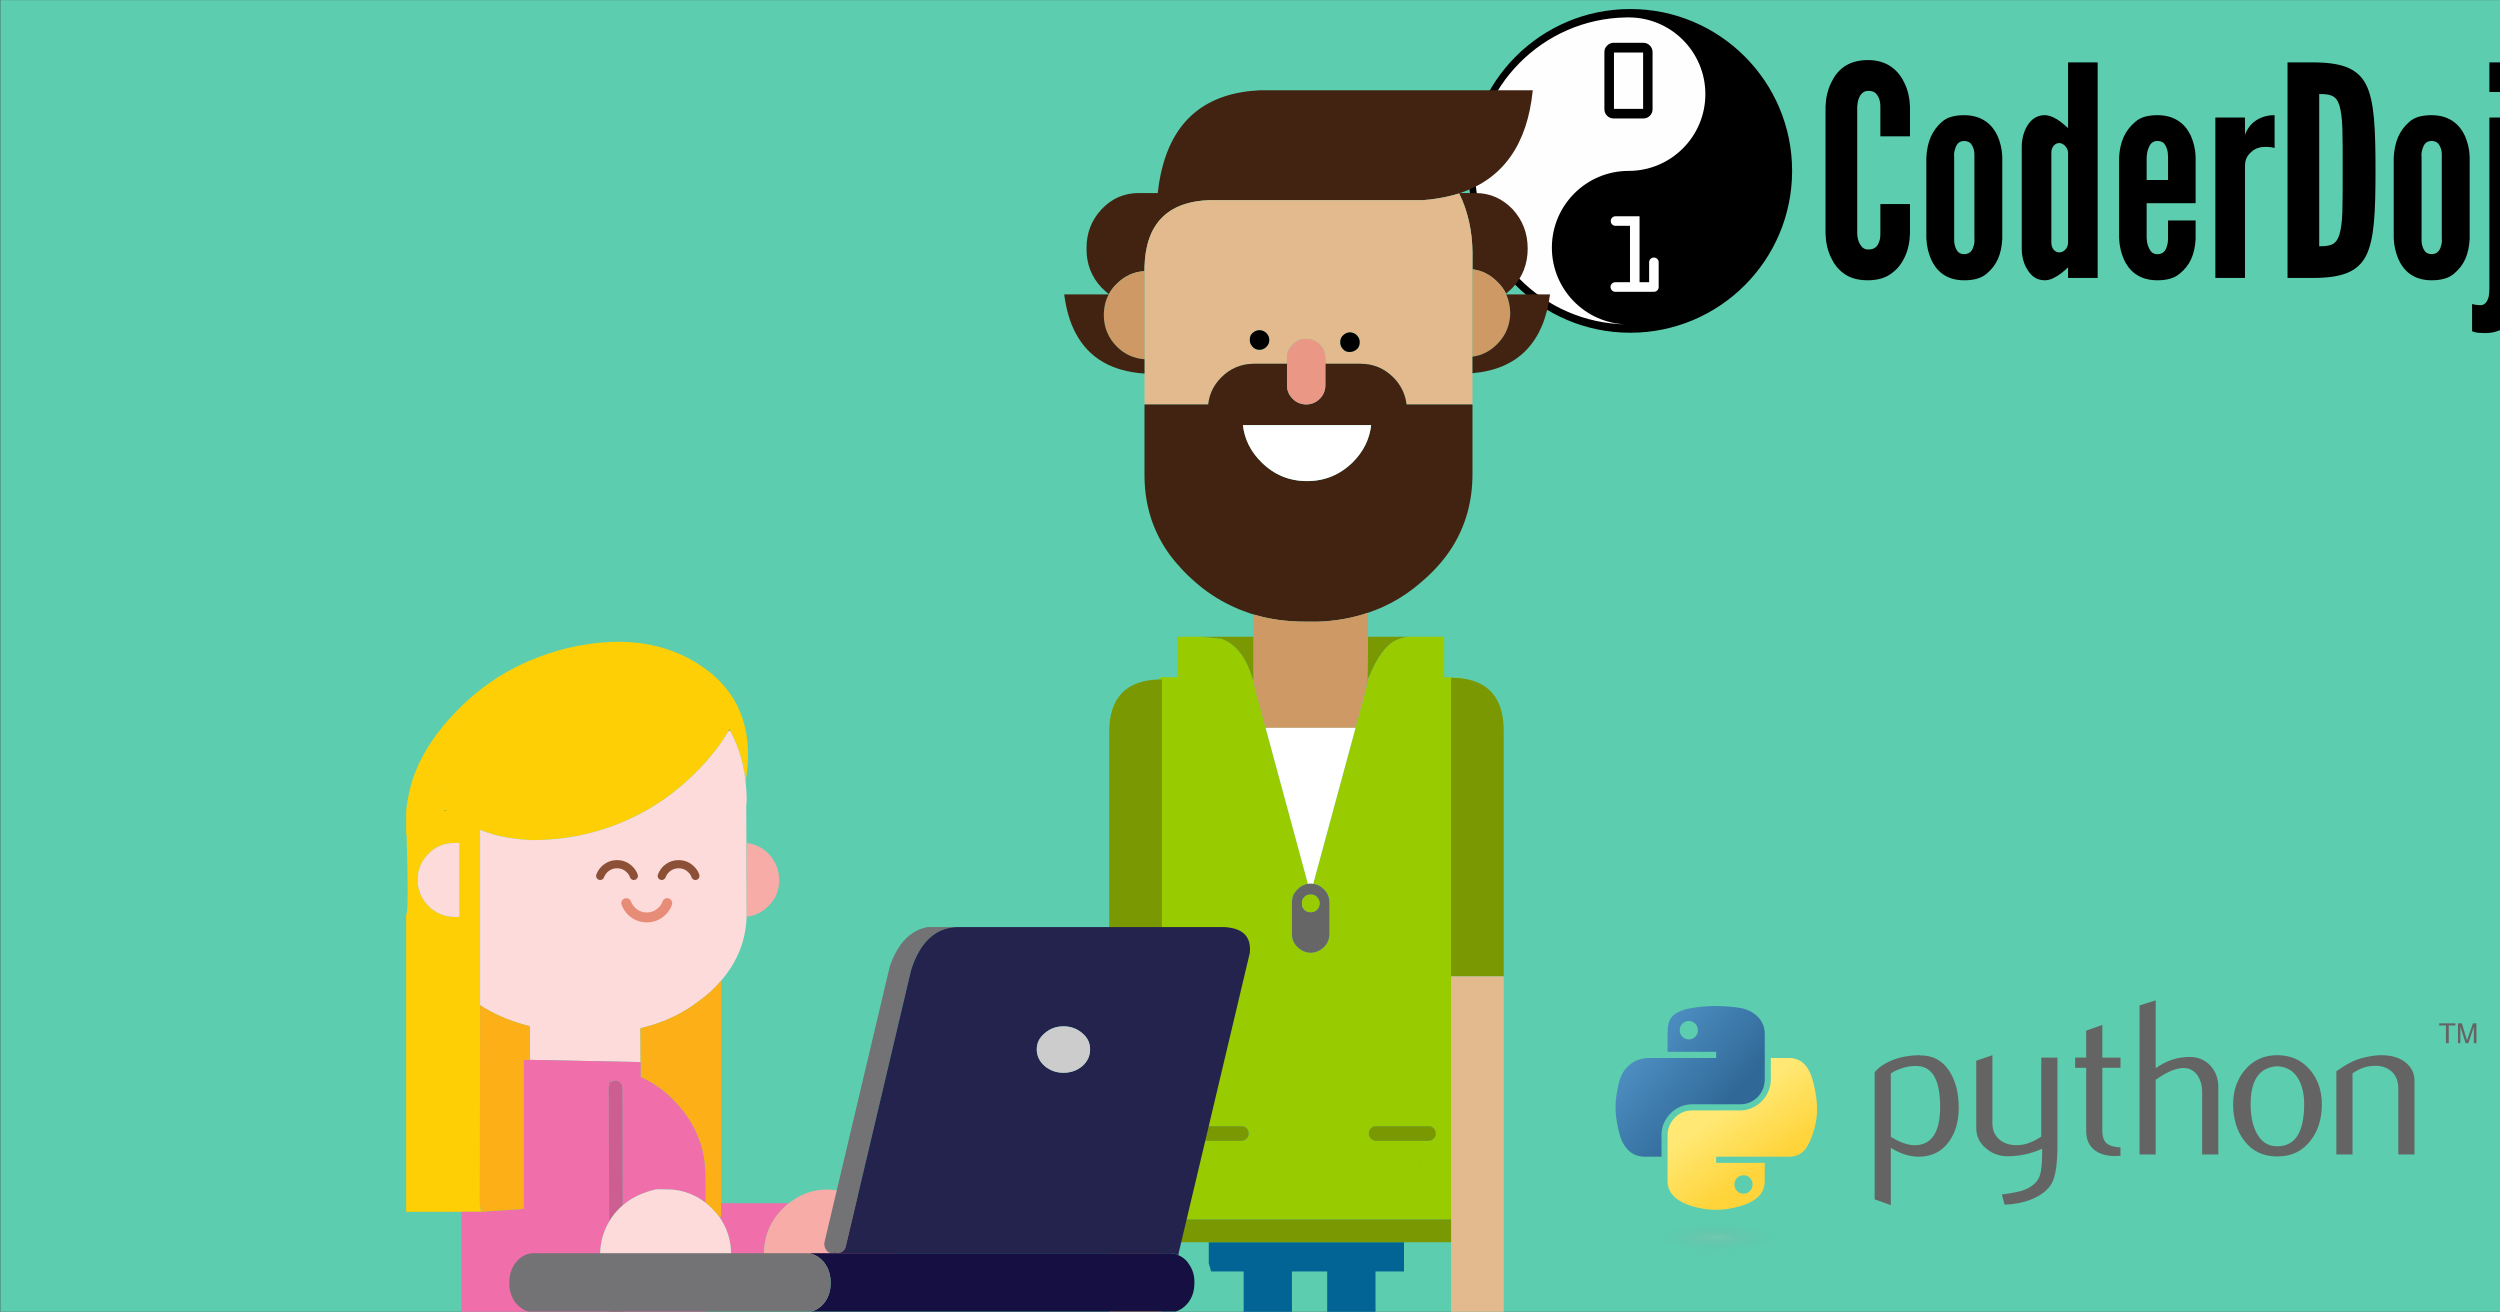 <?xml version="1.0" encoding="UTF-8" standalone="no"?>
<!DOCTYPE svg PUBLIC "-//W3C//DTD SVG 1.1//EN" "http://www.w3.org/Graphics/SVG/1.1/DTD/svg11.dtd">
<svg width="100%" height="100%" viewBox="0 0 688 361" version="1.1" xmlns="http://www.w3.org/2000/svg" xmlns:xlink="http://www.w3.org/1999/xlink" xml:space="preserve" style="fill-rule:evenodd;clip-rule:evenodd;stroke-linecap:round;stroke-linejoin:round;stroke-miterlimit:1.414;">
    <rect x="0" y="0" width="688" height="361" fill="#333333" stroke="none"/>
    <g transform="matrix(5.294,0,0,3.026,-943.149,-185.16)">
        <g id="Layer1">
            <rect x="178.169" y="61.193" width="129.969" height="119.307" style="fill:rgb(92,205,174);"/>
        </g>
    </g>
    <g transform="matrix(0.001,0,0,0.001,561.976,47.077)">
        <g transform="matrix(1,0,0,1,-157871,-44592)">
            <g id="Layer_x0020_1">
                <path id="path10" d="M121521,53670.8L121521,61820.8C121442,64241.6 120958,66420.8 120067,68275C119342,69887.5 118208,71425 116596,72633.3C114984,73920.8 112804,74650 109900,74650C106992,74650 104734,73920.8 103121,72633.3C101508,71425 100458,69887.5 99733.5,68275C98846,66420.8 98362.7,64241.6 98279.3,61820.8L98279.3,26875C98362.7,24533.3 98841.8,22354.2 99733.5,20500C100458,18887.5 101508,17270.8 103121,16062.5C104734,14854.2 106996,14041.7 109900,14041.7C112808,14041.7 114984,14854.2 116596,16062.5C118208,17275 119342,18887.5 120067,20500C120954,22358.3 121442,24533.3 121521,26875L121521,35025L113371,35025L113371,26875C113371,25262.5 112967,24129.2 112079,23162.5C111675,22758.3 110950,22516.7 110063,22516.7C108529,22516.7 107804,23645.8 107400,24695.8C107163,25341.7 107079,26070.8 106996,26879.2L106996,61825C107079,63516.6 107563,64650 108371,65533.3C108775,65941.6 109338,66179.1 110063,66179.1C111921,66179.1 112646,65212.5 113050,64000C113288,63437.5 113371,62708.3 113371,61820.8L113371,53670.8L121521,53670.8L121521,53670.8ZM146921,63275C146684,67554.2 145392,70537.5 142567,72879.2C141113,74091.7 139096,74654.2 136434,74654.2C131184,74654.2 128604,71745.8 127313,68841.7C126588,67150 126104,65212.5 126025,63033.3L126025,40837.5C126267,36558.4 127554,33416.7 130379,30995.9C131754,29779.2 133771,29216.7 136434,29216.7C141679,29216.7 144342,32125 145634,34945.9C146359,36641.7 146842,38500 146921,40600L146921,63279.2L146921,63275.1L146921,63275ZM139254,40833.3C139337,39141.6 139012,37929.1 138204,36958.3C137800,36554.1 137154,36312.5 136429,36312.5C134892,36312.5 134246,37362.5 133925,38570.8C133683,39216.6 133604,39945.8 133683,40829.1L133683,63024.9C133604,64716.6 134008,65933.3 134733,66816.6C135137,67220.8 135700,67462.4 136429,67462.4C137958,67462.4 138687,66495.8 139008,65283.3C139250,64637.4 139333,63908.3 139250,63024.9L139250,40829.1L139254,40833.3L139254,40833.3ZM173175,74004.2L165025,74004.2L165025,71095.9C163654,72387.5 162446,73354.2 160912,74083.4C160100,74487.5 159296,74645.9 158571,74645.9C156312,74645.9 154779,73354.2 153808,71658.4C152758,70045.9 152279,67866.7 152279,66012.5L152279,37845.8C152279,35991.7 152762,33812.5 153808,32116.7C154779,30504.2 156312,29208.3 158571,29208.3C160100,29208.3 161721,30095.8 162929,30987.5C163654,31550 164300,32116.7 165025,32762.5L165025,14683.3L173175,14683.3L173175,74004.1L173175,74004.2ZM165025,39541.7C165025,38250 163812,36879.2 162604,36879.2C161392,36879.2 160425,38008.4 160425,39541.7L160425,64316.7C160425,65854.2 161392,66979.2 162604,66979.2C163812,66979.2 165025,65850 165025,64316.7L165025,39541.7ZM200129,58183.3L200129,63270.8C199887,67550 198600,70533.3 195692,72875C194237,74087.5 192221,74650 189558,74650C184312,74650 181650,71741.6 180358,68837.5C179633,67145.8 179150,65208.3 179066,63029.1L179066,40833.3C179308,36554.2 180679,33412.5 183587,30991.7C184962,29775 186979,29212.5 189642,29212.5C194887,29212.5 197550,32120.8 198842,34941.7C199566,36637.5 200050,38495.8 200129,40595.8L200129,53429.1L186650,53429.1L186650,63033.3C186733,64725 187212,65941.6 187941,66825C188346,67229.1 188908,67470.8 189637,67470.8C191171,67470.8 191896,66504.1 192216,65291.6C192458,64645.8 192537,63916.6 192537,63033.3L192537,58187.5L200125,58187.5L200129,58183.3L200129,58183.3ZM186650,47045.8L192542,47045.8L192542,40829.1C192542,39137.5 192221,37925 191412,36954.1C191008,36550 190362,36308.3 189638,36308.3C188100,36308.3 187454,37358.3 187054,38566.6C186813,39212.5 186733,39941.6 186650,40825L186650,47045.8L186650,47045.8ZM221862,38250C221137,38008.3 220333,37929.2 219604,37929.2C218316,37929.2 216779,38091.7 215491,39300C213954,40591.7 213712,41962.5 213712,43333.3L213712,74004.1L205562,74004.1L205562,29854.1L213712,29854.1L213712,34779.1C213795,34216.6 214358,32841.6 215650,31550C216941,30337.5 218879,29208.3 221862,29208.3L221862,38250ZM225421,74004.2L225421,14683.4L232284,14683.4C240350,14683.4 244713,16295.9 247050,20816.7C249309,25337.6 249634,32762.5 249634,44383.4C249634,56004.2 249309,63350.1 247050,67870.9C244713,72391.8 240350,74004.3 232284,74004.3L225421,74004.3L225421,74004.2ZM234142,65287.5C237125,65287.5 238821,64962.5 239709,62054.2C240113,60683.3 240438,58583.3 240517,55758.3C240600,52933.3 240600,49141.7 240600,44295.8C240600,39454.2 240600,35662.5 240517,32833.3C240438,30091.7 240113,27991.7 239709,26537.5C238825,23712.5 237130,23391.7 234142,23391.7L234142,65287.5ZM275546,63270.8C275308,67550 274017,70533.3 271192,72875C269738,74087.5 267721,74650 265058,74650C259808,74650 257229,71741.6 255938,68837.5C255213,67145.8 254725,65208.3 254650,63029.1L254650,40833.3C254892,36554.2 256184,33412.5 259004,30991.7C260379,29775 262396,29212.5 265059,29212.5C270304,29212.5 272967,32120.8 274259,34941.7C274984,36637.5 275467,38495.8 275546,40595.8L275546,63275L275546,63270.9L275546,63270.8ZM267879,40829.2C267962,39137.5 267637,37925 266829,36954.2C266425,36550 265779,36308.4 265054,36308.4C263516,36308.4 262871,37358.4 262550,38566.7C262308,39212.5 262229,39941.7 262308,40825L262308,63020.8C262229,64712.5 262633,65929.2 263358,66812.5C263762,67216.7 264325,67458.3 265054,67458.3C266587,67458.3 267312,66491.7 267633,65279.2C267875,64633.3 267958,63904.2 267875,63020.8L267875,40825L267879,40829.2L267879,40829.2ZM280975,14679.2L289125,14679.2L289125,22829.2L280975,22829.2L280975,14679.2ZM289125,29854.2L289125,75129.2C289125,77387.5 289125,80941.7 287996,83850C286867,86833.4 284367,89175 279762,89175C278475,89175 277583,89091.7 277021,88933.4C276696,88850 276458,88770.9 276212,88691.7L276212,81187.5C276454,81266.7 276696,81266.7 276937,81345.9C277500,81429.2 277987,81508.4 278475,81508.4C279846,81508.4 280492,80379.2 280812,79008.4C280896,78362.5 280975,77633.4 280975,76908.4C280975,76179.2 280975,75533.4 280975,75050L280975,29854.2L289125,29854.2L289125,29854.2ZM315738,63270.8C315500,67550 314205,70533.3 311384,72875C309930,74087.5 307913,74650 305250,74650C300000,74650 297421,71741.6 296130,68837.5C295405,67145.8 294921,65208.3 294842,63029.1L294842,40833.3C295084,36554.2 296371,33412.5 299196,30991.7C300571,29775 302588,29212.5 305251,29212.5C310496,29212.5 313159,32120.8 314451,34941.7C315176,36637.5 315659,38495.8 315738,40595.8L315738,63275L315738,63270.9L315738,63270.8ZM308071,40829.2C308154,39137.5 307829,37925 307021,36954.2C306617,36550 305971,36308.4 305246,36308.4C303713,36308.4 303063,37358.4 302742,38566.7C302500,39212.5 302421,39941.7 302500,40825L302500,63020.8C302421,64712.5 302825,65929.2 303550,66812.5C303954,67216.7 304517,67458.3 305246,67458.3C306779,67458.3 307504,66491.7 307829,65279.2C308071,64633.3 308154,63904.2 308071,63020.8L308071,40825L308071,40829.2L308071,40829.2Z"/>
                <g id="__833871744_">
                    <circle id="circle13" cx="44358.3" cy="44541.7" r="43679.2" style="fill:rgb(254,254,254);"/>
                    <path id="path15" d="M44541.7,0C69141.7,0 89083.4,19941.7 89083.4,44541.7C89083.4,69141.7 69141.7,89083.4 44541.7,89083.4C19941.7,89083.4 0,69141.7 0,44541.7C0,19941.7 19941.7,0 44541.7,0ZM44091.7,2304.17C43883.4,2304.17 43675,2308.34 43466.7,2312.5C20433.4,2645.84 1845.9,21437.5 1845.9,44545.8C1845.9,67683.3 20475.1,86487.5 43545.9,86779.1C32137.6,86491.6 22970.9,77141.6 22970.9,65666.6C22970.9,54008.3 32433.4,44545.8 44091.7,44545.8C55750,44545.8 65212.5,35083.3 65212.5,23425C65212.5,11766.7 55750,2304.2 44091.7,2304.2L44091.7,2304.17Z"/>
                    <path id="path17" d="M37425,27579.2L37425,11833.4C37425,11145.9 37675,10550.1 38179.2,10050.1C38679.2,9550.07 39275,9295.9 39966.7,9295.9L48175,9295.9C48854.2,9295.9 49441.7,9545.9 49937.5,10050.1C50433.3,10550.1 50679.2,11145.9 50679.2,11833.4L50679.2,27579.2C50679.2,28279.2 50429.2,28875 49937.5,29370.9C49441.7,29866.7 48841.7,30112.5 48141.7,30112.5L39966.7,30112.5C39258.3,30112.5 38654.2,29866.7 38162.5,29370.9C37670.8,28875 37429.2,28279.2 37429.2,27579.2L37425,27579.2L37425,27579.2ZM48079.2,27483.3L48079.2,11962.5L40058.4,11962.5L40058.4,27483.3L48079.2,27483.3Z"/>
                    <path id="path19" d="M40425,75179.2L44466.7,75179.2L44466.7,59658.4L40491.7,59658.4C40125,59658.4 39816.7,59529.2 39558.3,59275.1C39300,59020.9 39175,58708.4 39175,58341.7C39175,57979.2 39304.2,57666.7 39558.3,57412.6C39812.5,57158.4 40125,57029.2 40491.7,57029.2L47100,57029.2L47100,75183.4L49733.3,75183.4L49733.3,69704.3C49733.3,69350.1 49862.5,69041.8 50116.7,68779.3C50370.8,68516.8 50683.3,68387.6 51045.8,68387.6C51412.5,68387.6 51725,68516.8 51979.2,68770.9C52233.3,69029.3 52362.5,69337.6 52362.5,69704.3L52362.5,76500.1C52362.5,76866.8 52233.3,77179.3 51979.2,77437.6C51725,77691.8 51416.7,77816.8 51045.8,77816.8L40425,77816.8C40058.4,77816.8 39750,77683.4 39495.9,77420.9C39237.5,77154.3 39112.5,76837.6 39112.5,76470.9C39112.5,76116.8 39241.7,75812.6 39495.9,75558.4C39750,75308.4 40062.5,75183.4 40425,75183.4L40425,75179.3L40425,75179.2Z" style="fill:white;"/>
                </g>
            </g>
        </g>
    </g>
    <g id="Male-1" transform="matrix(1,0,0,1,-276.961,-185.664)">
        <path d="M595.573,238.791L590.325,238.791C586.326,238.791 582.928,240.29 580.129,243.239C577.33,246.238 575.93,249.836 575.98,254.084C575.93,258.283 577.33,261.881 580.129,264.83C580.779,265.48 581.428,266.08 582.128,266.629C582.678,265.58 583.377,264.63 584.277,263.781C586.426,261.631 588.975,260.432 591.924,260.282L591.924,259.332C592.174,247.337 598.172,241.14 609.867,240.74L668.593,240.74C669.343,240.69 670.043,240.59 670.743,240.54C673.541,240.19 676.14,239.64 678.539,238.891C680.938,243.839 682.138,249.287 682.188,255.134L682.188,259.782C684.787,260.082 687.036,261.232 688.985,263.181C690.035,264.181 690.835,265.28 691.434,266.48C692.034,265.98 692.634,265.43 693.234,264.83C695.983,261.882 697.382,258.283 697.382,254.085C697.382,249.836 695.983,246.238 693.234,243.239C690.385,240.29 686.986,238.791 683.038,238.791L678.739,238.791C690.585,234.892 697.282,225.446 698.781,210.502L623.711,210.502C609.017,211.202 600.021,218.499 596.672,232.393C596.172,234.393 595.823,236.542 595.573,238.791L595.573,238.841L595.573,238.791ZM594.723,240.74L594.623,240.74L594.673,240.74C594.723,240.69 594.723,240.69 594.723,240.74Z" style="fill:rgb(66,35,17);fill-rule:nonzero;"/>
        <path d="M591.924,259.332L591.924,296.967L609.467,296.967C609.767,294.119 610.966,291.62 613.066,289.52C615.565,287.021 618.563,285.772 622.112,285.772L631.158,285.772L631.158,284.223C631.108,282.773 631.658,281.524 632.708,280.474C633.757,279.424 634.957,278.925 636.406,278.925C637.856,278.925 639.105,279.424 640.155,280.474C641.204,281.524 641.704,282.773 641.704,284.223L641.704,285.772L651.35,285.772C654.899,285.772 657.898,287.021 660.397,289.52C662.496,291.62 663.695,294.119 664.045,296.967L682.188,296.967L682.188,288.371L682.188,283.823L682.188,259.782L682.188,255.134C682.138,249.287 680.938,243.839 678.539,238.891C676.14,239.64 673.541,240.19 670.743,240.54C670.043,240.59 669.343,240.69 668.593,240.74L609.867,240.74C598.172,241.14 592.174,247.337 591.924,259.333L591.924,259.332ZM625.361,281.224C624.811,281.723 624.161,281.973 623.411,281.923C622.662,281.873 622.062,281.573 621.612,281.024C621.112,280.474 620.862,279.824 620.912,279.024C620.912,278.325 621.162,277.725 621.712,277.275C622.262,276.775 622.912,276.525 623.661,276.525C624.411,276.575 625.061,276.875 625.561,277.425C626.06,277.975 626.31,278.625 626.26,279.424C626.21,280.124 625.91,280.724 625.361,281.224ZM650.451,278.025C650.95,278.575 651.2,279.224 651.15,280.024C651.1,280.774 650.85,281.374 650.301,281.823C649.701,282.323 649.001,282.573 648.252,282.523C647.502,282.523 646.952,282.223 646.502,281.673C646.003,281.124 645.753,280.474 645.803,279.674C645.853,278.925 646.102,278.325 646.652,277.875C647.202,277.375 647.802,277.125 648.551,277.125C649.301,277.175 649.951,277.475 650.451,278.025Z" style="fill:rgb(227,186,142);fill-rule:nonzero;"/>
        <path d="M623.411,281.923C624.161,281.973 624.811,281.723 625.361,281.224C625.91,280.724 626.21,280.124 626.26,279.424C626.31,278.625 626.06,277.975 625.561,277.425C625.061,276.875 624.411,276.575 623.661,276.525C622.912,276.525 622.262,276.775 621.712,277.275C621.162,277.725 620.912,278.325 620.912,279.024C620.863,279.824 621.112,280.474 621.612,281.024C622.062,281.573 622.662,281.873 623.411,281.923Z" style="fill-rule:nonzero;"/>
        <path d="M651.15,280.024C651.2,279.224 650.95,278.575 650.451,278.025C649.951,277.475 649.301,277.175 648.551,277.125C647.802,277.125 647.202,277.375 646.652,277.875C646.102,278.325 645.852,278.925 645.802,279.674C645.752,280.474 646.002,281.124 646.502,281.673C646.952,282.223 647.502,282.523 648.251,282.523C649.001,282.573 649.701,282.323 650.301,281.823C650.85,281.374 651.1,280.774 651.15,280.024Z" style="fill-rule:nonzero;"/>
        <path d="M591.924,260.282C588.975,260.432 586.426,261.631 584.277,263.781C583.377,264.63 582.678,265.58 582.128,266.629L582.078,266.679C581.178,268.379 580.729,270.278 580.729,272.377C580.729,275.726 581.928,278.625 584.277,281.024C586.426,283.173 588.975,284.323 591.924,284.522L591.924,260.282Z" style="fill:rgb(206,153,101);fill-rule:nonzero;"/>
        <path d="M580.728,272.377C580.728,270.278 581.178,268.379 582.078,266.679L569.833,266.679C570.383,270.928 571.432,274.526 573.081,277.525C576.68,284.222 582.978,287.871 591.924,288.471L591.924,284.522C588.975,284.322 586.426,283.173 584.277,281.024C581.928,278.625 580.728,275.726 580.728,272.377Z" style="fill:rgb(66,35,17);fill-rule:nonzero;"/>
        <path d="M609.467,296.967L591.924,296.967L591.924,316.41C591.924,323.657 593.723,330.254 597.372,336.102C598.321,337.651 599.471,339.2 600.721,340.65C601.97,342.099 603.319,343.549 604.819,344.898C606.718,346.647 608.717,348.247 610.817,349.596C613.965,351.645 617.364,353.245 620.912,354.444C621.212,354.544 621.512,354.644 621.862,354.744C626.31,356.094 631.108,356.743 636.156,356.743L639.705,356.743C644.553,356.593 649.151,355.744 653.449,354.294C654.699,353.845 655.948,353.395 657.198,352.845C660.347,351.446 663.296,349.696 666.044,347.547C667.094,346.698 668.144,345.848 669.193,344.898C672.242,342.149 674.741,339.251 676.69,336.102C680.339,330.254 682.138,323.657 682.188,316.41L682.188,296.967L664.045,296.967C663.695,294.119 662.496,291.62 660.397,289.52C657.898,287.021 654.899,285.772 651.35,285.772L641.704,285.772L641.704,291.67C641.704,293.119 641.204,294.368 640.155,295.418C639.155,296.418 637.956,296.917 636.556,296.967L636.306,296.967C634.907,296.917 633.707,296.418 632.708,295.418C631.658,294.368 631.108,293.119 631.158,291.67L631.158,285.772L622.112,285.772C618.563,285.772 615.565,287.021 613.066,289.52C610.967,291.62 609.767,294.119 609.467,296.967ZM654.299,302.665C653.849,306.563 652.15,309.962 649.251,312.861C645.752,316.31 641.554,318.059 636.656,318.059C631.758,318.059 627.56,316.31 624.111,312.861C621.162,309.962 619.463,306.564 619.013,302.665L654.299,302.665Z" style="fill:rgb(66,35,17);fill-rule:nonzero;"/>
        <path d="M649.251,312.861C652.15,309.962 653.849,306.564 654.299,302.665L619.013,302.665C619.463,306.564 621.162,309.962 624.111,312.861C627.56,316.31 631.758,318.059 636.656,318.059C641.554,318.059 645.752,316.31 649.251,312.861Z" style="fill:white;fill-rule:nonzero;"/>
        <path d="M688.985,263.181C687.036,261.232 684.787,260.082 682.188,259.782L682.188,283.823C684.787,283.473 687.036,282.323 688.985,280.374C691.334,278.025 692.534,275.126 692.584,271.777C692.534,269.928 692.184,268.229 691.484,266.679C691.434,266.63 691.434,266.53 691.434,266.48C690.834,265.28 690.035,264.181 688.985,263.181Z" style="fill:rgb(206,153,101);fill-rule:nonzero;"/>
        <path d="M688.985,280.374C687.036,282.323 684.787,283.473 682.188,283.823L682.188,288.371C694.683,287.271 701.78,280.024 703.529,266.679L691.484,266.68C692.184,268.229 692.534,269.928 692.584,271.777C692.534,275.126 691.334,278.025 688.985,280.374Z" style="fill:rgb(66,35,17);fill-rule:nonzero;"/>
        <path d="M631.158,284.222L631.158,291.669C631.108,293.119 631.658,294.368 632.708,295.418C633.707,296.418 634.907,296.917 636.306,296.967L636.556,296.967C637.956,296.917 639.155,296.418 640.155,295.418C641.204,294.368 641.704,293.119 641.704,291.67L641.704,285.772L641.704,284.223C641.704,282.773 641.204,281.524 640.155,280.474C639.105,279.424 637.856,278.925 636.406,278.925C634.957,278.925 633.757,279.424 632.708,280.474C631.658,281.524 631.108,282.773 631.158,284.223L631.158,284.222Z" style="fill:rgb(234,152,133);fill-rule:nonzero;"/>
        <path d="M661.146,361.891C662.296,361.342 663.545,360.992 664.895,360.892L653.449,360.892L653.25,373.287L653.15,373.537C652.95,374.486 652.9,374.836 653,374.686C653,374.636 653,374.586 653,374.536C653.05,374.436 653.05,374.386 653.1,374.336C653.15,374.137 653.2,373.937 653.25,373.737C653.25,373.637 653.25,373.537 653.3,373.437L653.449,372.387L653.449,372.937C653.449,372.837 653.449,372.737 653.499,372.687C653.549,372.487 653.599,372.237 653.649,371.987L653.749,371.937C655.998,366.49 658.447,363.141 661.146,361.891Z" style="fill:rgb(122,152,1);fill-rule:nonzero;"/>
        <path d="M664.895,360.892C663.545,360.992 662.296,361.342 661.146,361.891C658.447,363.141 655.998,366.49 653.749,371.937C653.699,372.087 653.649,372.187 653.649,372.337C653.599,372.387 653.599,372.487 653.549,372.587C653.499,372.637 653.499,372.637 653.499,372.687C653.449,372.737 653.449,372.837 653.449,372.937L653.449,373.037L653.399,373.037C653.35,373.287 653.3,373.487 653.25,373.737C653.2,373.937 653.15,374.137 653.1,374.337C653.05,374.487 653.05,374.586 653,374.736C652.95,374.986 652.9,375.236 652.85,375.536L652.9,375.086C652.85,375.336 652.8,375.536 652.75,375.786L650.001,385.982L638.355,428.915C639.505,429.065 640.455,429.565 641.304,430.414C642.304,431.414 642.804,432.613 642.804,434.013L642.804,442.709C642.804,444.109 642.304,445.308 641.304,446.308C640.255,447.308 639.055,447.807 637.656,447.857C636.256,447.807 635.057,447.308 634.057,446.308C633.008,445.308 632.508,444.109 632.508,442.709L632.508,434.013C632.508,432.613 633.008,431.414 634.057,430.414C634.857,429.565 635.806,429.065 636.906,428.915L625.261,385.982L622.512,375.786C622.312,374.837 622.112,373.887 621.862,373.037C621.712,372.638 621.612,372.288 621.512,371.938C619.763,366.29 616.914,362.792 613.066,361.442L607.568,360.892L600.87,360.892L600.87,372.038L596.172,372.038L596.172,372.638C596.322,372.638 596.522,372.638 596.722,372.638L596.722,521.228L676.29,521.228L676.29,454.355L676.29,372.188C676.44,372.188 676.59,372.188 676.74,372.188L676.74,372.038L674.391,372.038L674.391,360.892L664.895,360.892ZM653.649,497.587C653.649,497.037 653.849,496.537 654.249,496.138C654.649,495.738 655.099,495.538 655.648,495.588L670.093,495.588C670.642,495.538 671.092,495.738 671.492,496.138C671.892,496.538 672.092,497.037 672.092,497.587L672.092,497.637C672.092,498.187 671.892,498.637 671.492,499.037C671.092,499.436 670.642,499.636 670.093,499.636L655.648,499.636C655.099,499.636 654.649,499.436 654.249,499.037C653.849,498.637 653.649,498.187 653.649,497.637L653.649,497.587ZM618.613,495.588C619.163,495.538 619.613,495.738 620.013,496.138C620.413,496.537 620.612,497.037 620.612,497.587L620.612,497.637C620.612,498.187 620.413,498.637 620.013,499.036C619.613,499.436 619.163,499.636 618.613,499.636L604.169,499.636C603.619,499.636 603.169,499.436 602.82,499.036C602.37,498.637 602.17,498.187 602.17,497.637L602.17,497.587C602.17,497.037 602.37,496.538 602.82,496.138C603.169,495.738 603.619,495.538 604.169,495.588L618.613,495.588ZM662.896,511.531L662.696,511.531L662.696,511.332L662.896,511.531ZM667.444,506.883L667.644,507.033C667.694,507.083 667.594,507.133 667.444,507.233L667.444,506.883Z" style="fill:rgb(153,204,0);fill-rule:nonzero;"/>
        <path d="M654.249,496.138C653.849,496.537 653.649,497.037 653.649,497.587L653.649,497.637C653.649,498.187 653.849,498.637 654.249,499.036C654.649,499.436 655.099,499.636 655.648,499.636L670.093,499.636C670.642,499.636 671.092,499.436 671.492,499.036C671.892,498.637 672.092,498.187 672.092,497.637L672.092,497.587C672.092,497.037 671.892,496.538 671.492,496.138C671.092,495.738 670.642,495.538 670.093,495.588L655.648,495.588C655.099,495.538 654.649,495.738 654.249,496.138Z" style="fill:rgb(122,152,1);fill-rule:nonzero;"/>
        <path d="M620.013,496.138C619.613,495.738 619.163,495.538 618.613,495.588L604.169,495.588C603.619,495.538 603.17,495.738 602.82,496.138C602.37,496.538 602.17,497.037 602.17,497.587L602.17,497.637C602.17,498.187 602.37,498.637 602.82,499.037C603.17,499.436 603.619,499.636 604.169,499.636L618.613,499.636C619.163,499.636 619.613,499.436 620.013,499.037C620.413,498.637 620.613,498.187 620.613,497.637L620.613,497.587C620.613,497.037 620.413,496.538 620.013,496.138Z" style="fill:rgb(122,152,1);fill-rule:nonzero;"/>
        <path d="M667.644,507.033L667.444,506.883L667.444,507.233C667.594,507.133 667.694,507.083 667.644,507.033Z" style="fill:rgb(122,152,1);fill-rule:nonzero;"/>
        <path d="M676.74,372.187C676.59,372.187 676.44,372.187 676.29,372.187L676.29,454.354L690.784,454.354L690.784,386.831C690.784,377.285 686.136,372.387 676.79,372.187L676.74,372.187Z" style="fill:rgb(122,152,1);fill-rule:nonzero;"/>
        <path d="M638.355,356.743C638.205,356.743 638.106,356.743 638.006,356.743L636.156,356.743C631.108,356.743 626.31,356.094 621.862,354.744L621.862,373.037C622.112,373.887 622.312,374.836 622.512,375.786L625.261,385.982L650.001,385.982L652.75,375.786C652.8,375.536 652.85,375.336 652.9,375.086C652.95,374.936 652.95,374.836 653,374.736L653,374.686C652.9,374.836 652.95,374.486 653.15,373.537L653.25,373.287L653.449,360.892L653.449,354.295C649.151,355.744 644.553,356.594 639.705,356.744C639.255,356.744 638.805,356.744 638.356,356.744L638.355,356.743Z" style="fill:rgb(206,153,101);fill-rule:nonzero;"/>
        <path d="M621.512,371.937C621.612,372.287 621.712,372.637 621.862,373.037L621.862,360.892L607.568,360.892L613.066,361.442C616.914,362.791 619.763,366.29 621.512,371.937Z" style="fill:rgb(122,152,1);fill-rule:nonzero;"/>
        <path d="M653.749,371.937L653.649,371.987C653.599,372.237 653.549,372.487 653.499,372.687C653.499,372.637 653.499,372.637 653.549,372.587C653.599,372.487 653.599,372.387 653.649,372.337C653.649,372.187 653.699,372.087 653.749,371.937Z" style="fill:rgb(216,163,121);fill-rule:nonzero;"/>
        <path d="M653.449,372.937L653.449,372.387L653.299,373.437C653.25,373.537 653.25,373.637 653.25,373.737C653.3,373.487 653.35,373.287 653.399,373.037C653.399,372.987 653.399,372.987 653.449,372.937Z" style="fill:rgb(206,153,101);fill-rule:nonzero;"/>
        <path d="M652.9,375.086L652.85,375.536C652.9,375.236 652.95,374.986 653,374.736C652.95,374.836 652.95,374.936 652.9,375.086Z" style="fill:rgb(122,152,1);fill-rule:nonzero;"/>
        <path d="M650.001,385.982L625.261,385.982L636.906,428.914C637.156,428.865 637.406,428.865 637.656,428.865C637.906,428.865 638.106,428.865 638.355,428.914L650.001,385.982Z" style="fill:white;fill-rule:nonzero;"/>
        <path d="M634.057,430.414C633.008,431.414 632.508,432.613 632.508,434.012L632.508,442.709C632.508,444.108 633.008,445.308 634.057,446.308C635.057,447.307 636.256,447.807 637.656,447.857C639.055,447.807 640.255,447.307 641.304,446.308C642.304,445.308 642.804,444.108 642.804,442.709L642.804,434.013C642.804,432.613 642.304,431.414 641.304,430.414C640.455,429.564 639.505,429.065 638.355,428.915C638.106,428.865 637.906,428.865 637.656,428.865C637.406,428.865 637.156,428.865 636.906,428.915C635.806,429.065 634.857,429.564 634.057,430.414ZM635.257,434.262C635.207,433.563 635.457,433.013 635.906,432.563C636.356,432.063 636.956,431.813 637.656,431.863C638.355,431.813 638.955,432.063 639.405,432.563C639.855,433.013 640.105,433.563 640.105,434.262C640.105,434.962 639.855,435.562 639.405,436.012C638.955,436.462 638.355,436.711 637.656,436.711C636.956,436.712 636.356,436.462 635.906,436.012C635.456,435.562 635.207,434.962 635.257,434.263L635.257,434.262Z" style="fill:rgb(102,102,102);fill-rule:nonzero;"/>
        <path d="M635.906,432.563C635.457,433.013 635.207,433.563 635.257,434.262C635.207,434.962 635.457,435.562 635.906,436.012C636.356,436.462 636.956,436.711 637.656,436.711C638.355,436.711 638.955,436.462 639.405,436.012C639.855,435.562 640.105,434.962 640.105,434.262C640.105,433.563 639.855,433.013 639.405,432.563C638.955,432.063 638.355,431.813 637.656,431.863C636.956,431.813 636.356,432.063 635.906,432.563Z" style="fill:rgb(153,204,0);fill-rule:nonzero;"/>
        <path d="M690.784,454.354L676.29,454.354L676.29,553.065L674.791,553.065C671.192,553.615 668.493,556.214 666.744,560.912L667.444,560.162L666.644,561.062C666.594,561.212 666.594,561.362 666.544,561.512L666.494,561.612C666.344,561.961 666.194,562.311 666.094,562.711C666.044,562.911 665.994,563.111 665.944,563.311C665.844,563.711 665.794,564.161 665.794,564.61L665.794,577.205L666.094,577.205C665.944,577.305 665.844,577.405 665.794,577.455L665.745,583.953C665.795,585.502 666.344,586.802 667.444,587.851C668.443,588.901 669.693,589.45 671.242,589.45L671.392,589.45C672.942,589.45 674.241,588.901 675.341,587.851C676.34,586.802 676.84,585.502 676.89,583.953C676.94,585.352 677.49,586.552 678.539,587.501C679.539,588.551 680.789,589.101 682.338,589.101L682.488,589.101C684.037,589.101 685.337,588.551 686.436,587.501C687.336,586.552 687.836,585.452 687.936,584.103C687.886,583.953 687.886,583.853 687.836,583.703C687.886,583.653 687.936,583.603 687.986,583.603C687.986,583.753 687.986,583.953 687.936,584.103C688.186,585.152 688.685,586.102 689.485,586.852C690.485,587.951 691.734,588.501 693.284,588.501L693.433,588.501C694.983,588.501 696.282,587.951 697.382,586.852C698.381,585.802 698.881,584.553 698.881,583.003L698.881,563.661L698.881,563.011C698.581,561.562 698.282,560.112 697.982,558.663C696.732,555.864 694.333,554.065 690.785,553.215L690.785,454.355L690.784,454.354ZM687.836,564.31L687.836,563.661C687.836,563.561 687.836,563.461 687.836,563.311C687.886,563.611 687.936,563.911 687.936,564.26L687.836,564.31Z" style="fill:rgb(227,186,142);fill-rule:nonzero;"/>
        <path d="M632.508,535.572L642.204,535.572L642.204,747.887L655.499,747.887L655.499,747.737L655.499,578.155C654.949,577.305 654.699,576.306 654.749,575.256C654.699,574.157 654.949,573.157 655.499,572.307L655.499,535.572L663.345,535.572L663.345,527.525L609.617,527.525L609.617,533.323L610.267,535.572L619.213,535.572L619.213,747.887L632.508,747.887L632.508,747.737L632.508,535.572Z" style="fill:rgb(2,100,149);fill-rule:nonzero;"/>
        <path d="M663.345,527.525L676.29,527.525L676.29,521.228L596.722,521.228L596.722,527.525L663.345,527.525Z" style="fill:rgb(122,152,1);fill-rule:nonzero;"/>
        <path d="M596.722,372.637C596.522,372.637 596.322,372.637 596.172,372.637C586.826,372.837 582.178,377.685 582.228,387.231L582.228,454.804L596.722,454.804L596.722,372.637Z" style="fill:rgb(122,152,1);fill-rule:nonzero;"/>
        <path d="M596.722,454.804L582.228,454.804L582.228,553.615C578.579,554.464 576.18,556.264 574.981,559.063C574.631,560.512 574.331,561.961 574.081,563.411L574.081,583.403C574.081,584.952 574.581,586.202 575.581,587.251C576.68,588.351 578.03,588.901 579.579,588.901L579.679,588.901C581.178,588.901 582.428,588.351 583.477,587.251C584.277,586.502 584.777,585.602 585.027,584.552C584.977,584.402 584.977,584.203 585.027,584.053C585.077,584.053 585.077,584.053 585.127,584.103C585.077,584.253 585.077,584.402 585.027,584.552C585.127,585.852 585.627,586.951 586.576,587.901C587.626,588.951 588.925,589.5 590.475,589.5L590.675,589.5C592.174,589.5 593.423,588.951 594.423,587.901C595.423,586.952 595.972,585.752 596.072,584.403C596.072,585.952 596.622,587.201 597.672,588.251C598.721,589.301 600.071,589.85 601.62,589.85L601.72,589.85C603.22,589.85 604.469,589.301 605.519,588.251C606.618,587.201 607.168,585.952 607.218,584.403L607.168,577.905C607.068,577.805 606.968,577.705 606.868,577.605L607.168,577.605L607.168,565.01C607.168,564.561 607.118,564.111 607.018,563.711C606.968,563.511 606.918,563.311 606.868,563.161C606.718,562.761 606.618,562.362 606.468,562.012L606.418,561.912C606.368,561.762 606.368,561.612 606.318,561.512L605.519,560.562L606.218,561.312C604.469,556.664 601.77,554.065 598.172,553.515L596.722,553.515L596.722,527.526L596.722,521.228L596.722,454.805L596.722,454.804ZM585.127,564.71L585.027,564.66C585.027,564.31 585.077,564.01 585.127,563.711L585.127,564.71Z" style="fill:rgb(227,186,142);fill-rule:nonzero;"/>
        <path d="M679.089,372.187L679.089,372.037L677.34,372.037C677.94,372.087 678.539,372.137 679.089,372.187Z" style="fill:rgb(153,204,0);fill-rule:nonzero;"/>
    </g>
    <g id="Ninja-Female-1-Laptop-Sitting" transform="matrix(1,0,0,1,-365.852,-38.447)">
        <path d="M568.729,232.6C566.426,228.057 562.879,224.261 557.963,221.149C548.752,215.299 537.675,213.681 524.668,216.233C520.872,216.979 517.2,218.037 513.777,219.406C511.537,220.216 509.421,221.211 507.367,222.269C501.455,225.319 496.165,229.302 491.373,234.28C486.083,239.695 482.349,245.296 480.047,251.145C479.175,253.448 478.553,255.751 478.117,258.178C477.869,259.422 477.682,260.729 477.62,262.036L477.62,268.073C477.62,268.011 477.682,268.011 477.744,268.011C478.18,282.884 478.117,290.29 477.62,290.103L477.62,371.94L498.281,371.94L497.908,370.26L497.97,315.059L497.97,266.828C499.152,267.264 500.335,267.7 501.642,268.073C501.641,268.073 501.641,268.073 501.704,268.135C504.131,268.758 506.62,269.193 509.234,269.442C510.043,269.504 510.852,269.567 511.661,269.629C512.346,269.629 513.03,269.629 513.777,269.629C517.2,269.567 520.871,269.193 524.668,268.509C537.674,265.895 548.752,259.858 557.962,250.399C561.385,246.914 564.123,243.367 566.302,239.695C566.364,239.633 566.364,239.508 566.426,239.384C566.488,239.321 566.551,239.197 566.613,239.135C566.675,239.197 566.737,239.321 566.799,239.446C566.799,239.508 566.799,239.633 566.862,239.695C567.546,241.002 568.169,242.371 568.729,243.802C569.911,246.852 570.658,250.026 571.031,253.448C571.467,251.021 571.716,248.594 571.716,246.167C571.716,241.126 570.72,236.583 568.729,232.6ZM488.199,256.373L488.199,256L488.262,256.373L488.199,256.373ZM488.262,261.352C488.386,261.414 488.51,261.538 488.573,261.6L488.262,261.6L488.262,261.352C488.199,261.289 488.199,261.289 488.137,261.227L488.262,261.103L488.262,261.352ZM491,270.438C491.435,270.375 491.871,270.375 492.307,270.438L492.307,290.726C491.871,290.788 491.435,290.788 491,290.788C488.199,290.788 485.772,289.792 483.781,287.801C481.789,285.809 480.794,283.382 480.794,280.582C480.794,277.781 481.789,275.354 483.781,273.363C485.772,271.371 488.199,270.375 491,270.438Z" style="fill:rgb(254,207,5);fill-rule:nonzero;"/>
        <path d="M488.573,261.6C488.51,261.538 488.386,261.414 488.262,261.352L488.262,261.6L488.573,261.6Z" style="fill:rgb(140,80,55);fill-rule:nonzero;"/>
        <path d="M488.137,261.227C488.199,261.289 488.199,261.289 488.262,261.352L488.262,261.103L488.137,261.227Z" style="fill:white;fill-rule:nonzero;"/>
        <path d="M492.307,270.438C491.871,270.375 491.435,270.375 491,270.438C488.199,270.375 485.772,271.371 483.781,273.363C481.789,275.354 480.794,277.781 480.794,280.582C480.794,283.382 481.789,285.809 483.781,287.801C485.772,289.792 488.199,290.788 491,290.788C491.435,290.788 491.871,290.788 492.307,290.726L492.307,270.438Z" style="fill:rgb(253,219,218);fill-rule:nonzero;"/>
        <path d="M566.426,239.383C566.364,239.508 566.364,239.632 566.302,239.694L566.613,239.508L566.862,239.694C566.8,239.632 566.8,239.508 566.8,239.445C566.737,239.321 566.675,239.197 566.613,239.134C566.551,239.197 566.489,239.321 566.426,239.383Z" style="fill:rgb(194,131,98);fill-rule:nonzero;"/>
        <path d="M566.862,239.694L566.613,239.508L566.302,239.694C564.124,243.366 561.385,246.913 557.963,250.399C548.752,259.858 537.675,265.895 524.668,268.508C520.872,269.193 517.2,269.566 513.777,269.629C513.03,269.629 512.346,269.629 511.661,269.629C510.852,269.566 510.043,269.504 509.234,269.442C506.62,269.193 504.131,268.757 501.704,268.135L501.642,268.135L501.642,268.073C500.335,267.699 499.152,267.264 497.97,266.828L497.97,315.059C498.405,315.37 498.903,315.681 499.401,315.992C503.197,318.171 507.242,319.789 511.661,320.847L511.661,330.119L542.155,330.742L542.093,321.407C546.511,320.411 550.557,318.793 554.353,316.552C556.158,315.495 557.838,314.25 559.518,312.943C559.954,312.57 560.452,312.196 560.887,311.823C561.198,311.512 561.572,311.201 561.883,310.889C562.754,310.08 563.563,309.209 564.31,308.338C568.978,302.924 571.342,296.7 571.342,289.668L571.218,259.983L571.28,259.983C571.28,259.547 571.28,259.111 571.342,258.676C571.342,256.871 571.218,255.129 571.031,253.448C570.658,250.026 569.911,246.852 568.729,243.802C568.169,242.371 567.546,241.002 566.862,239.695L566.862,239.694Z" style="fill:rgb(253,219,218);fill-rule:nonzero;"/>
        <path d="M564.31,308.338C563.564,309.209 562.755,310.08 561.883,310.889C561.572,311.2 561.199,311.511 560.888,311.823C560.452,312.196 559.954,312.569 559.518,312.943C557.838,314.25 556.158,315.494 554.353,316.552C550.557,318.793 546.512,320.411 542.093,321.407L542.155,330.742L542.155,334.849C545.329,336.28 548.254,338.272 550.93,340.948C555.162,345.117 557.9,349.847 559.207,355.261C559.705,357.44 559.954,359.804 559.954,362.232L559.954,369.388C560.016,369.451 560.141,369.513 560.203,369.575C560.763,370.011 561.261,370.446 561.759,371.006C562.506,371.753 563.19,372.5 563.75,373.309L564.31,373.309L564.31,369.575L564.31,308.338Z" style="fill:rgb(253,175,23);fill-rule:nonzero;"/>
        <path d="M581.3,371.006C581.86,370.446 582.358,370.011 582.918,369.575L564.31,369.575L564.31,373.309L563.937,373.496C565.928,376.421 566.986,379.719 567.049,383.453L567.049,384.324L576.072,384.324C576.01,384.138 576.01,383.951 576.072,383.764C576.01,383.64 576.01,383.515 576.072,383.453C576.135,378.599 577.877,374.429 581.3,371.006Z" style="fill:rgb(240,110,170);fill-rule:nonzero;"/>
        <path d="M582.918,369.575C582.358,370.011 581.86,370.446 581.3,371.006C577.877,374.429 576.135,378.599 576.072,383.453C576.01,383.515 576.01,383.64 576.072,383.764C576.01,383.951 576.01,384.138 576.072,384.324L612.043,384.324C612.043,384.138 612.043,383.951 612.105,383.764C612.105,383.64 612.105,383.515 612.105,383.453C612.043,378.599 610.238,374.429 606.816,371.006C606.256,370.446 605.633,369.886 605.073,369.451C604.824,369.264 604.575,369.139 604.389,368.953C602.397,367.521 600.219,366.588 597.916,366.152L593.435,365.779C589.826,365.841 586.59,366.899 583.789,368.953C583.478,369.14 583.229,369.388 582.918,369.575Z" style="fill:rgb(247,172,167);fill-rule:nonzero;"/>
        <path d="M559.207,355.261C557.9,349.847 555.162,345.117 550.93,340.948C548.254,338.272 545.329,336.28 542.155,334.849L542.155,330.742L511.661,330.119L509.981,330.119C509.981,343.748 509.981,357.44 509.981,371.131L498.281,371.94L492.867,371.94L492.867,399.447L533.567,399.447L533.505,384.324L531.016,384.324L531.016,383.453C531.078,380.155 531.949,377.23 533.505,374.616L533.38,337.712C533.38,337.463 533.443,337.214 533.567,337.027C533.505,336.965 533.505,336.903 533.505,336.841C533.505,336.343 533.629,335.907 533.816,335.534L533.816,336.529C533.878,336.467 533.878,336.467 533.94,336.405C534.314,336.032 534.749,335.845 535.247,335.845C535.745,335.845 536.181,336.032 536.554,336.405C536.928,336.779 537.114,337.214 537.114,337.712L537.239,370.135C537.425,369.949 537.674,369.762 537.923,369.575C540.164,367.833 542.964,366.588 546.262,365.779C546.698,365.717 547.632,365.717 549.063,365.779C551.614,365.717 554.042,366.215 556.282,367.211C557.589,367.771 558.771,368.455 559.954,369.389L559.954,362.232C559.954,359.805 559.705,357.44 559.207,355.262L559.207,355.261Z" style="fill:rgb(240,110,170);fill-rule:nonzero;"/>
        <path d="M533.505,336.84C533.505,336.903 533.505,336.965 533.567,337.027C533.443,337.214 533.38,337.463 533.38,337.712L533.505,374.616C534.252,373.309 535.185,372.127 536.305,371.006C536.617,370.695 536.928,370.446 537.239,370.135L537.114,337.712C537.114,337.214 536.928,336.778 536.554,336.405C536.181,336.031 535.745,335.845 535.247,335.845C534.749,335.845 534.314,336.031 533.94,336.405C533.878,336.467 533.878,336.467 533.816,336.529L533.816,335.534C533.629,335.907 533.505,336.343 533.505,336.841L533.505,336.84Z" style="fill:rgb(205,94,145);fill-rule:nonzero;"/>
        <path d="M546.263,365.779C542.965,366.588 540.164,367.832 537.924,369.575C537.675,369.762 537.426,369.948 537.239,370.135C536.928,370.446 536.617,370.695 536.305,371.006C535.185,372.127 534.252,373.309 533.505,374.616C531.949,377.23 531.078,380.155 531.016,383.453L531.016,384.324L567.048,384.324L567.048,383.453C566.986,379.719 565.928,376.421 563.937,373.496C563.875,373.434 563.812,373.371 563.75,373.309C563.19,372.5 562.505,371.753 561.759,371.006C561.261,370.446 560.763,370.011 560.203,369.575C560.141,369.513 560.016,369.451 559.954,369.388C558.771,368.455 557.589,367.77 556.282,367.21C554.042,366.215 551.615,365.717 549.063,365.779C547.632,365.717 546.698,365.717 546.263,365.779Z" style="fill:rgb(253,219,218);fill-rule:nonzero;"/>
        <path d="M537.239,384.324L533.505,384.324L533.567,399.447L537.301,399.447L537.239,384.324Z" style="fill:rgb(205,94,145);fill-rule:nonzero;"/>
        <path d="M560.079,384.324L537.239,384.324L537.301,399.447L560.079,399.447L560.079,384.324Z" style="fill:rgb(240,110,170);fill-rule:nonzero;"/>
        <path d="M501.704,268.135L501.642,268.073L501.642,268.135L501.704,268.135Z" style="fill:rgb(194,131,98);fill-rule:nonzero;"/>
        <path d="M499.401,315.992C498.903,315.681 498.406,315.37 497.97,315.059L497.908,370.26L498.281,371.94L509.981,371.131C509.981,357.44 509.981,343.748 509.981,330.119L511.661,330.119L511.661,320.847C507.243,319.789 503.197,318.171 499.401,315.992Z" style="fill:rgb(253,175,23);fill-rule:nonzero;"/>
        <path d="M571.343,270.438L571.343,290.726C573.645,290.477 575.637,289.481 577.317,287.801C578.002,287.116 578.562,286.369 579.06,285.622C579.869,284.129 580.304,282.449 580.304,280.582C580.242,277.781 579.246,275.354 577.317,273.363C575.637,271.682 573.645,270.687 571.343,270.438Z" style="fill:rgb(247,172,167);fill-rule:nonzero;"/>
        <path d="M629.248,293.569L621.078,293.569C619.697,293.856 618.432,294.317 617.281,295.065C614.462,296.791 612.275,299.898 610.722,304.385L592.771,380.216C592.598,380.849 592.714,381.482 593.001,382.057C593.289,382.69 593.749,383.093 594.267,383.266C594.325,383.323 594.382,383.323 594.44,383.323L594.957,383.323C595.13,383.266 595.36,383.208 595.59,383.093C595.705,383.151 595.82,383.208 595.993,383.266C596.051,383.323 596.108,383.323 596.166,383.323L596.683,383.323C596.971,383.266 597.201,383.151 597.489,382.978C598.007,382.69 598.409,382.23 598.582,381.597L616.59,305.363C619.064,297.654 623.322,293.741 629.248,293.569Z" style="fill:rgb(115,115,117);fill-rule:nonzero;"/>
        <path d="M702.605,293.569L629.248,293.569C623.322,293.741 619.065,297.654 616.591,305.363L598.582,381.597C598.41,382.23 598.007,382.69 597.489,382.978C597.201,383.151 596.971,383.266 596.684,383.323L687.761,383.323C688.624,383.323 689.43,383.496 690.178,383.899C690.178,383.668 690.178,383.438 690.235,383.208L709.797,300.703C710.258,296.158 707.841,293.799 702.605,293.569ZM663.712,331.829C662.273,333.038 660.547,333.671 658.534,333.671C656.52,333.671 654.794,333.038 653.355,331.829C651.917,330.564 651.169,329.01 651.169,327.227C651.169,325.443 651.917,324.005 653.356,322.796C654.794,321.531 656.52,320.898 658.534,320.898C660.547,320.898 662.273,321.531 663.712,322.796C665.15,324.005 665.841,325.443 665.841,327.227C665.841,329.01 665.15,330.564 663.712,331.83L663.712,331.829Z" style="fill:rgb(36,35,77);fill-rule:nonzero;"/>
        <path d="M658.534,333.671C660.547,333.671 662.273,333.038 663.712,331.829C665.15,330.564 665.841,329.01 665.841,327.227C665.841,325.443 665.15,324.005 663.712,322.796C662.273,321.531 660.547,320.898 658.534,320.898C656.52,320.898 654.794,321.531 653.355,322.796C651.917,324.005 651.169,325.443 651.169,327.227C651.169,329.01 651.917,330.564 653.356,331.83C654.794,333.038 656.52,333.671 658.534,333.671Z" style="fill:rgb(204,204,204);fill-rule:nonzero;"/>
        <path d="M692.594,397.247C693.918,395.693 694.55,393.795 694.55,391.551L694.55,391.436C694.608,389.422 694.033,387.638 692.939,386.2C692.824,386.027 692.709,385.855 692.594,385.682C691.846,384.819 691.041,384.244 690.178,383.899C689.43,383.496 688.624,383.323 687.761,383.323L596.683,383.323L596.166,383.323L594.957,383.323L594.439,383.323L590.182,383.323C589.607,383.323 589.031,383.323 588.513,383.381C590.009,383.611 591.333,384.359 592.483,385.682C593.807,387.236 594.439,389.192 594.439,391.436L594.439,391.551C594.439,393.795 593.807,395.693 592.483,397.247C591.505,398.34 590.412,399.03 589.204,399.375L689.315,399.375C690.523,399.088 691.616,398.34 692.594,397.247Z" style="fill:rgb(22,15,66);fill-rule:nonzero;"/>
        <path d="M512.797,383.323C510.899,383.323 509.288,384.129 507.965,385.682C506.641,387.236 506.008,389.192 506.008,391.436L506.008,391.551C506.008,393.795 506.641,395.693 507.965,397.247C508.943,398.34 510.036,399.088 511.244,399.375L589.204,399.375C590.412,399.03 591.505,398.34 592.483,397.247C593.807,395.693 594.44,393.795 594.44,391.551L594.44,391.436C594.44,389.192 593.807,387.236 592.483,385.682C591.333,384.359 590.009,383.611 588.514,383.381C588.226,383.323 587.996,383.323 587.708,383.323C587.651,383.323 587.651,383.323 587.593,383.323L512.797,383.323Z" style="fill:rgb(115,115,117);fill-rule:nonzero;"/>
        <path d="M594.957,383.323L596.166,383.323C596.108,383.323 596.051,383.323 595.993,383.266C595.82,383.208 595.705,383.151 595.59,383.093C595.36,383.208 595.13,383.266 594.957,383.323Z" style="fill:rgb(36,35,77);fill-rule:nonzero;"/>
        <path d="M531.024,279.499C531.286,278.824 531.661,278.225 532.186,277.7C533.16,276.763 534.322,276.276 535.672,276.276C537.021,276.276 538.183,276.763 539.12,277.7C539.682,278.225 540.057,278.824 540.282,279.499" style="fill:none;stroke:rgb(140,80,55);stroke-width:2.25px;"/>
        <path d="M547.967,279.499C548.23,278.824 548.604,278.225 549.129,277.7C550.104,276.763 551.266,276.276 552.615,276.276C553.964,276.276 555.126,276.763 556.063,277.7C556.626,278.225 557.001,278.824 557.225,279.499" style="fill:none;stroke:rgb(140,80,55);stroke-width:2.25px;"/>
        <path d="M538.209,286.998C538.528,287.819 538.984,288.549 539.622,289.187C540.808,290.327 542.221,290.92 543.863,290.92C545.505,290.92 546.918,290.327 548.058,289.187C548.742,288.549 549.198,287.819 549.472,286.998" style="fill:none;stroke:rgb(231,140,118);stroke-width:2.74px;"/>
    </g>
    <g id="Python-Logo" transform="matrix(0.499,0,0,0.499,441.803,273.666)">
        <path id="path46" d="M184.613,61.929C184.613,47.367 180.461,39.891 172.157,39.482C168.852,39.326 165.626,39.852 162.488,41.071C159.983,41.967 158.296,42.854 157.409,43.751L157.409,78.509C162.721,81.843 167.439,83.392 171.552,83.149C180.256,82.574 184.613,75.507 184.613,61.929ZM194.858,62.534C194.858,69.932 193.123,76.072 189.633,80.956C185.744,86.482 180.354,89.328 173.463,89.484C168.268,89.65 162.916,88.022 157.409,84.611L157.409,116.201L148.5,113.024L148.5,42.903C149.963,41.11 151.844,39.57 154.125,38.263C159.427,35.174 165.87,33.585 173.453,33.507L173.58,33.634C180.51,33.546 185.851,36.392 189.604,42.162C193.103,47.455 194.858,54.239 194.858,62.534Z" style="fill:rgb(100,100,100);fill-rule:nonzero;"/>
        <path id="path48" d="M249.305,83.266C249.305,93.188 248.311,100.06 246.322,103.881C244.324,107.702 240.523,110.753 234.908,113.024C230.357,114.817 225.434,115.792 220.151,115.957L218.68,110.343C224.05,109.612 227.832,108.881 230.025,108.15C234.343,106.688 237.306,104.446 238.934,101.444C240.24,98.998 240.883,94.329 240.883,87.418L240.883,85.098C234.791,87.866 228.407,89.241 221.73,89.241C217.344,89.241 213.475,87.866 210.141,85.098C206.398,82.086 204.527,78.265 204.527,73.636L204.527,36.558L213.436,33.507L213.436,70.828C213.436,74.815 214.722,77.885 217.295,80.039C219.869,82.194 223.202,83.227 227.286,83.149C231.37,83.061 235.747,81.482 240.396,78.392L240.396,34.852L249.305,34.852L249.305,83.266Z" style="fill:rgb(100,100,100);fill-rule:nonzero;"/>
        <path id="path50" d="M284.082,88.997C283.02,89.085 282.045,89.124 281.149,89.124C276.109,89.124 272.181,87.925 269.374,85.517C266.577,83.11 265.173,79.786 265.173,75.546L265.173,40.457L259.071,40.457L259.071,34.852L265.173,34.852L265.173,19.968L274.072,16.8L274.072,34.852L284.082,34.852L284.082,40.457L274.072,40.457L274.072,75.302C274.072,78.646 274.969,81.014 276.762,82.398C278.302,83.539 280.749,84.192 284.082,84.357L284.082,88.997Z" style="fill:rgb(100,100,100);fill-rule:nonzero;"/>
        <path id="path52" d="M338.023,88.266L329.114,88.266L329.114,53.878C329.114,50.379 328.295,47.367 326.668,44.852C324.786,42.006 322.174,40.583 318.821,40.583C314.737,40.583 309.63,42.737 303.499,47.046L303.499,88.266L294.59,88.266L294.59,6.069L303.499,3.262L303.499,40.7C309.191,36.558 315.41,34.482 322.164,34.482C326.882,34.482 330.703,36.07 333.627,39.238C336.561,42.406 338.023,46.354 338.023,51.071L338.023,88.266Z" style="fill:rgb(100,100,100);fill-rule:nonzero;"/>
        <path id="path54" d="M385.374,60.526C385.374,54.931 384.312,50.311 382.197,46.656C379.682,42.201 375.773,39.852 370.49,39.609C360.724,40.174 355.85,47.172 355.85,60.584C355.85,66.735 356.864,71.871 358.911,75.994C361.523,81.248 365.441,83.841 370.666,83.753C380.471,83.675 385.374,75.936 385.374,60.526ZM395.131,60.584C395.131,68.548 393.094,75.176 389.029,80.468C384.556,86.395 378.376,89.367 370.49,89.367C362.673,89.367 356.581,86.395 352.185,80.468C348.199,75.176 346.21,68.548 346.21,60.584C346.21,53.099 348.365,46.802 352.673,41.675C357.225,36.236 363.209,33.507 370.607,33.507C378.005,33.507 384.029,36.236 388.669,41.675C392.977,46.802 395.131,53.099 395.131,60.584Z" style="fill:rgb(100,100,100);fill-rule:nonzero;"/>
        <path id="path56" d="M446.206,88.266L437.297,88.266L437.297,51.929C437.297,47.942 436.098,44.833 433.7,42.591C431.303,40.359 428.105,39.277 424.119,39.365C419.889,39.443 415.863,40.827 412.042,43.507L412.042,88.266L403.133,88.266L403.133,42.406C408.26,38.673 412.978,36.236 417.286,35.096C421.351,34.033 424.938,33.507 428.028,33.507C430.143,33.507 432.131,33.712 434.002,34.121C437.502,34.93 440.348,36.431 442.541,38.634C444.987,41.071 446.206,43.995 446.206,47.416L446.206,88.266Z" style="fill:rgb(100,100,100);fill-rule:nonzero;"/>
        <path id="path1948" d="M60.51,6.398C55.927,6.419 51.549,6.81 47.698,7.492C36.351,9.496 34.291,13.692 34.291,21.429L34.291,31.648L61.104,31.648L61.104,35.054L34.291,35.054L24.229,35.054C16.436,35.054 9.613,39.738 7.479,48.648C5.017,58.861 4.908,65.234 7.479,75.898C9.385,83.836 13.936,89.492 21.729,89.492L30.948,89.492L30.948,77.242C30.948,68.392 38.605,60.585 47.698,60.585L74.479,60.585C81.934,60.585 87.885,54.447 87.885,46.96L87.885,21.429C87.885,14.163 81.755,8.704 74.479,7.492C69.873,6.725 65.094,6.377 60.51,6.398ZM46.01,14.617C48.78,14.617 51.041,16.915 51.041,19.742C51.041,22.558 48.78,24.835 46.01,24.835C43.231,24.835 40.979,22.558 40.979,19.742C40.979,16.915 43.231,14.617 46.01,14.617Z" style="fill:url(#_Linear1);fill-rule:nonzero;"/>
        <path id="path1950" d="M91.229,35.054L91.229,46.96C91.229,56.191 83.403,63.96 74.479,63.96L47.698,63.96C40.362,63.96 34.291,70.239 34.291,77.585L34.291,103.117C34.291,110.383 40.61,114.657 47.698,116.742C56.185,119.237 64.324,119.688 74.479,116.742C81.229,114.787 87.885,110.854 87.885,103.117L87.885,92.898L61.104,92.898L61.104,89.492L101.291,89.492C109.084,89.492 111.988,84.056 114.698,75.898C117.497,67.499 117.378,59.422 114.698,48.648C112.772,40.891 109.094,35.054 101.291,35.054L91.229,35.054ZM76.166,99.71C78.946,99.71 81.198,101.988 81.198,104.804C81.198,107.631 78.946,109.929 76.166,109.929C73.397,109.929 71.135,107.631 71.135,104.804C71.135,101.988 73.397,99.71 76.166,99.71Z" style="fill:url(#_Linear2);fill-rule:nonzero;"/>
        <path id="text3004" d="M463.554,26.909L465.116,26.909L465.116,17.113L468.816,17.113L468.816,15.945L459.854,15.945L459.854,17.113L463.554,17.113L463.554,26.909M470.201,26.909L471.536,26.909L471.536,17.962L474.432,26.908L475.918,26.908L478.936,17.993L478.936,26.909L480.392,26.909L480.392,15.945L478.466,15.945L475.168,25.338L472.355,15.945L470.201,15.945L470.201,26.909" style="fill:rgb(100,100,100);fill-rule:nonzero;"/>
        <g id="path1894" transform="matrix(0.734,0,0,0.81,16.25,27.009)">
            <path d="M110.467,132.286C110.467,137.007 88.371,140.892 61.519,140.892C34.667,140.892 12.571,137.007 12.571,132.286C12.571,127.564 34.667,123.679 61.519,123.679C88.371,123.679 110.467,127.564 110.467,132.286Z" style="fill:url(#_Radial3);fill-rule:nonzero;"/>
        </g>
    </g>
    <defs>
        <linearGradient id="_Linear1" x1="0" y1="0" x2="1" y2="0" gradientUnits="userSpaceOnUse" gradientTransform="matrix(61.326,53.272,-53.272,61.326,5.591,6.397)"><stop offset="0" style="stop-color:rgb(90,159,212);stop-opacity:1"/><stop offset="1" style="stop-color:rgb(48,105,152);stop-opacity:1"/></linearGradient>
        <linearGradient id="_Linear2" x1="0" y1="0" x2="1" y2="0" gradientUnits="userSpaceOnUse" gradientTransform="matrix(-21.899,-31.283,31.283,-21.899,75.522,103.945)"><stop offset="0" style="stop-color:rgb(255,212,59);stop-opacity:1"/><stop offset="1" style="stop-color:rgb(255,232,115);stop-opacity:1"/></linearGradient>
        <radialGradient id="_Radial3" cx="0" cy="0" r="1" gradientUnits="userSpaceOnUse" gradientTransform="matrix(6.91867e-07,-8.607,41.719,1.35999e-05,61.519,132.286)"><stop offset="0" style="stop-color:rgb(184,184,184);stop-opacity:0.221"/><stop offset="1" style="stop-color:rgb(127,127,127);stop-opacity:0"/></radialGradient>
    </defs>
</svg>
